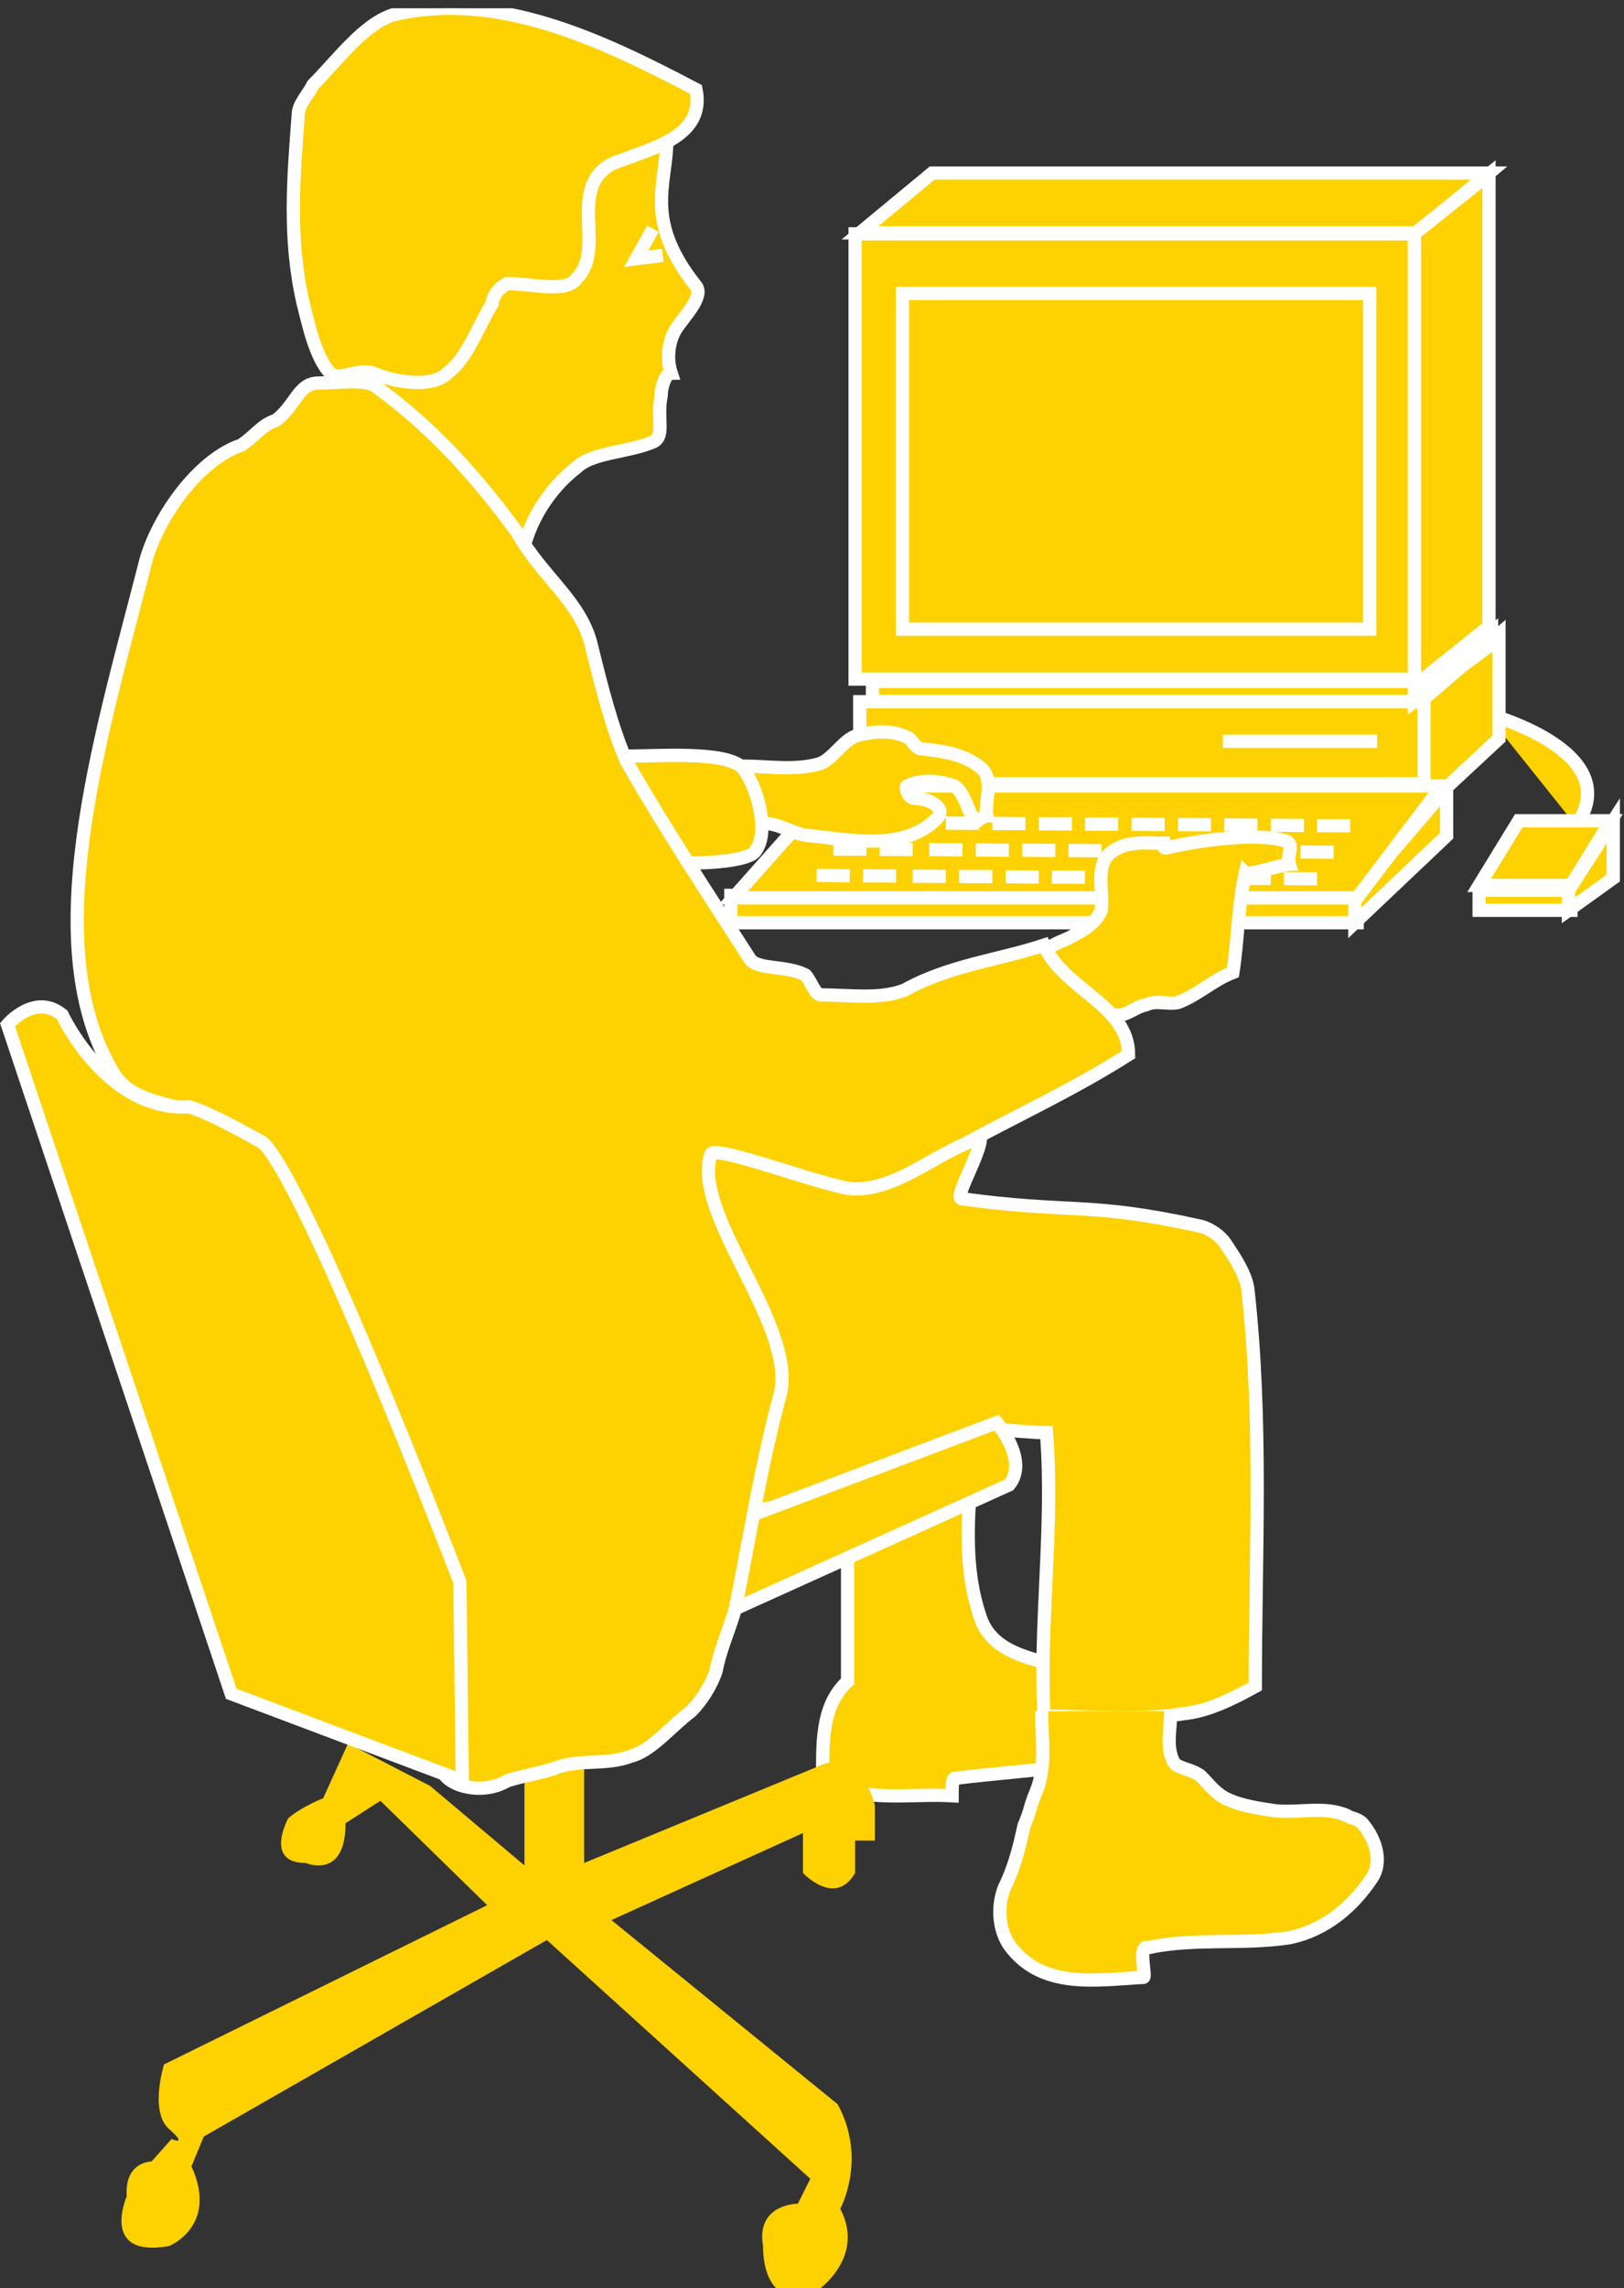 <?xml version="1.0" encoding="UTF-8"?>
<svg xmlns="http://www.w3.org/2000/svg" xmlns:xlink="http://www.w3.org/1999/xlink" width="49pt" height="69pt" viewBox="0 0 49 69" version="1.1">
<rect x="0" y="0" width="49" height="69" fill="#333333" stroke="none"/>
<defs>
<clipPath id="clip1">
  <path d="M 0 0.25 L 48.961 0.25 L 48.961 69 L 0 69 L 0 0.25 Z M 0 0.25 "/>
</clipPath>
<clipPath id="clip2">
  <path d="M 0 0.25 L 48.961 0.25 L 48.961 69 L 0 69 L 0 0.25 Z M 0 0.25 "/>
</clipPath>
<clipPath id="clip3">
  <path d="M 0 0.25 L 48.961 0.25 L 48.961 69 L 0 69 L 0 0.25 Z M 0 0.25 "/>
</clipPath>
<clipPath id="clip4">
  <path d="M 0 0.25 L 48.961 0.25 L 48.961 69 L 0 69 L 0 0.25 Z M 0 0.25 "/>
</clipPath>
<clipPath id="clip5">
  <path d="M 0 0.25 L 48.961 0.25 L 48.961 69 L 0 69 L 0 0.25 Z M 0 0.25 "/>
</clipPath>
<clipPath id="clip6">
  <path d="M 0 0.25 L 48.961 0.25 L 48.961 69 L 0 69 L 0 0.25 Z M 0 0.25 "/>
</clipPath>
</defs>
<g id="surface0">
<g clip-path="url(#clip1)" clip-rule="nonzero">
<path style="fill-rule:nonzero;fill:#FED100;fill-opacity:1;stroke-width:0.4;stroke-linecap:butt;stroke-linejoin:miter;stroke:#FFFFFF;stroke-opacity:1;stroke-miterlimit:4;" d="M 47.551 44.102 C 49.129 46.352 44.852 47.477 44.852 47.477 " transform="matrix(1,0,0,-1,0,69)"/>
</g>
<path style=" stroke:none;fill-rule:nonzero;fill:#FED100;fill-opacity:1;" d="M 44.926 5.219 L 42.754 7.02 L 25.949 7.02 L 28.125 5.219 L 44.926 5.219 "/>
<path style="fill:none;stroke-width:0.4;stroke-linecap:butt;stroke-linejoin:miter;stroke:#FFFFFF;stroke-opacity:1;stroke-miterlimit:4;" d="M 44.926 63.781 L 42.754 61.98 L 25.949 61.98 L 28.125 63.781 L 44.926 63.781 Z M 44.926 63.781 " transform="matrix(1,0,0,-1,0,69)"/>
<path style=" stroke:none;fill-rule:nonzero;fill:#FED100;fill-opacity:1;" d="M 25.801 7.051 L 42.754 7.051 L 42.754 20.477 L 25.801 20.477 L 25.801 7.051 Z M 25.801 7.051 "/>
<path style="fill:none;stroke-width:0.4;stroke-linecap:butt;stroke-linejoin:miter;stroke:#FFFFFF;stroke-opacity:1;stroke-miterlimit:4;" d="M 25.801 48.523 L 42.754 48.523 L 42.754 61.949 L 25.801 61.949 L 25.801 48.523 Z M 25.801 48.523 " transform="matrix(1,0,0,-1,0,69)"/>
<path style=" stroke:none;fill-rule:nonzero;fill:#FED100;fill-opacity:1;" d="M 44.926 18.891 L 44.926 5.25 L 42.676 7.051 L 42.676 20.691 L 44.926 18.891 "/>
<path style="fill:none;stroke-width:0.4;stroke-linecap:butt;stroke-linejoin:miter;stroke:#FFFFFF;stroke-opacity:1;stroke-miterlimit:4;" d="M 44.926 50.109 L 44.926 63.75 L 42.676 61.949 L 42.676 48.309 L 44.926 50.109 Z M 44.926 50.109 " transform="matrix(1,0,0,-1,0,69)"/>
<path style="fill-rule:nonzero;fill:#FED100;fill-opacity:1;stroke-width:0.4;stroke-linecap:butt;stroke-linejoin:miter;stroke:#FFFFFF;stroke-opacity:1;stroke-miterlimit:4;" d="M 20.102 65.102 C 20.25 63.602 19.273 62.551 21 60.375 C 21.254 60.059 20.625 59.438 20.398 59.082 C 20.176 58.727 20.102 58.199 20.25 57.75 C 20.102 57.75 19.949 57.375 19.949 57.074 C 19.801 56.324 20.102 55.801 19.648 55.652 C 18.898 55.352 17.852 55.352 17.398 54.902 C 16.801 54.449 16.199 53.699 15.898 52.801 C 15.75 52.801 15.449 52.801 15.301 52.801 C 13.949 54.152 12.301 57 10.352 57.602 C 9.602 59.551 10.949 61.199 11.852 62.852 C 12.898 64.652 14.852 65.852 16.949 66 " transform="matrix(1,0,0,-1,0,69)"/>
<g clip-path="url(#clip2)" clip-rule="nonzero">
<path style=" stroke:none;fill-rule:nonzero;fill:#FED100;fill-opacity:1;" d="M 9.977 11.262 C 10.215 11.5 10.801 11.098 11.25 11.25 C 12 11.551 13.051 11.699 13.5 11.25 C 14.102 10.801 14.398 9.898 14.852 9.148 C 14.852 9 15 8.699 15.301 8.551 C 16.051 8.551 17.102 8.848 17.398 8.398 C 18.301 7.5 17.102 5.699 18.449 4.949 C 19.5 4.5 21.301 4.199 21 2.699 C 18.148 1.199 15 -0.301 11.852 0.449 C 10.949 0.75 10.199 1.801 9.449 2.551 C 9.301 2.848 9 3.148 9 3.449 C 8.852 5.398 8.699 7.199 9.148 9.148 C 9.301 9.75 9.523 10.812 9.977 11.262 "/>
<path style="fill:none;stroke-width:0.4;stroke-linecap:butt;stroke-linejoin:miter;stroke:#FFFFFF;stroke-opacity:1;stroke-miterlimit:4;" d="M 9.977 57.738 C 10.215 57.5 10.801 57.902 11.25 57.75 C 12 57.449 13.051 57.301 13.5 57.75 C 14.102 58.199 14.398 59.102 14.852 59.852 C 14.852 60 15 60.301 15.301 60.449 C 16.051 60.449 17.102 60.152 17.398 60.602 C 18.301 61.5 17.102 63.301 18.449 64.051 C 19.5 64.5 21.301 64.801 21 66.301 C 18.148 67.801 15 69.301 11.852 68.551 C 10.949 68.25 10.199 67.199 9.449 66.449 C 9.301 66.152 9 65.852 9 65.551 C 8.852 63.602 8.699 61.801 9.148 59.852 C 9.301 59.25 9.523 58.188 9.977 57.738 Z M 9.977 57.738 " transform="matrix(1,0,0,-1,0,69)"/>
</g>
<path style="fill-rule:nonzero;fill:#FED100;fill-opacity:1;stroke-width:0.4;stroke-linecap:butt;stroke-linejoin:miter;stroke:#FFFFFF;stroke-opacity:1;stroke-miterlimit:4;" d="M 25.574 21.898 C 25.574 20.699 25.574 19.5 25.574 18.301 C 24.75 17.551 24.824 16.352 24.824 15.301 C 26.023 14.625 27.449 14.926 28.727 14.852 C 28.727 15.074 28.727 15.375 28.801 15.375 C 30 15.523 31.125 15.602 32.324 15.75 C 32.625 16.574 32.773 17.551 32.773 18.449 C 31.727 18.977 30.148 18.898 29.625 20.102 C 29.176 21.301 29.176 22.574 29.25 23.773 " transform="matrix(1,0,0,-1,0,69)"/>
<path style="fill-rule:nonzero;fill:#FED100;fill-opacity:1;stroke-width:0.4;stroke-linecap:butt;stroke-linejoin:miter;stroke:#FFFFFF;stroke-opacity:1;stroke-miterlimit:4;" d="M 21.375 23.477 C 24.148 23.176 26.551 24.676 29.102 25.727 C 29.773 26.023 30.75 25.801 31.574 25.801 C 31.801 22.949 31.352 20.102 31.5 17.25 C 32.926 17.25 34.273 17.102 35.699 17.324 C 36.449 17.398 37.199 17.773 37.875 18.148 C 37.875 22.125 38.102 26.102 37.648 30.148 C 37.574 30.602 37.273 31.051 36.977 31.5 C 36.824 31.727 36.523 31.949 36.227 32.023 C 32.852 32.773 32.324 32.398 29.023 32.852 C 28.727 32.852 29.773 34.5 29.551 34.801 C 28.961 35.59 21.148 35.176 20.176 35.102 " transform="matrix(1,0,0,-1,0,69)"/>
<path style="fill-rule:nonzero;fill:#FED100;fill-opacity:1;stroke-width:0.4;stroke-linecap:butt;stroke-linejoin:miter;stroke:#FFFFFF;stroke-opacity:1;stroke-miterlimit:4;" d="M 35.324 17.398 C 35.324 16.875 35.176 16.352 35.398 15.898 C 35.477 15.676 35.926 15.676 36.227 15.449 C 36.449 15.227 36.676 14.926 36.977 14.773 C 37.426 14.551 37.949 14.477 38.477 14.398 C 39.227 14.324 39.977 14.551 40.648 14.25 C 40.727 14.176 40.949 14.176 41.102 14.023 C 41.551 13.5 41.699 12.824 41.398 12.375 C 40.801 11.477 39.977 10.801 38.926 10.574 C 37.5 10.352 36.074 10.574 34.648 10.273 C 34.5 10.273 34.574 10.273 34.5 10.199 C 34.426 9.977 34.574 9.375 34.5 9.375 C 33.074 9.301 31.426 9 30.449 10.352 C 30.148 10.801 30.074 11.477 30.301 12.074 C 30.602 12.676 30.75 13.273 30.898 13.949 C 31.125 14.477 31.051 14.477 31.273 15 C 31.574 15.75 31.426 16.574 31.426 17.398 " transform="matrix(1,0,0,-1,0,69)"/>
<g clip-path="url(#clip3)" clip-rule="nonzero">
<path style=" stroke:none;fill-rule:nonzero;fill:#FED100;fill-opacity:1;" d="M 17.625 52.426 L 17.625 56.176 L 24.898 53.176 C 26.102 52.949 26.398 54.449 26.398 54.449 L 26.398 55.5 L 25.801 55.5 L 25.801 56.477 C 25.199 57.523 24.227 56.477 24.227 56.477 L 24.227 55.273 L 18.449 57.898 L 25.273 63.449 C 26.176 65.102 25.352 66.602 25.352 66.602 C 26.102 68.023 24.75 69 24.75 69 C 22.949 69.898 23.023 67.727 23.023 67.727 C 22.801 66.449 24.074 66.449 24.074 66.449 L 24.449 65.699 L 16.5 58.5 L 6.148 64.426 L 5.777 65.324 C 6.602 67.125 5.102 67.727 5.102 67.727 C 3 68.102 3.824 66.227 3.824 66.227 C 3.75 65.176 4.574 65.176 4.574 65.176 L 5.176 64.5 C 5.176 64.5 5.699 64.727 5.102 64.199 C 4.5 63.676 4.949 62.25 4.949 62.25 L 14.699 57.449 L 11.477 54.301 L 10.426 54.977 C 10.426 56.699 9.227 56.176 9.227 56.176 C 7.949 56.176 8.699 54.824 8.699 54.824 C 9.148 54.449 9.75 54.227 9.75 54.227 L 10.5 52.574 L 12.977 53.852 L 15.824 56.25 L 15.824 52.949 "/>
</g>
<path style="fill-rule:nonzero;fill:#FED100;fill-opacity:1;stroke-width:0.4;stroke-linecap:butt;stroke-linejoin:miter;stroke:#FFFFFF;stroke-opacity:1;stroke-miterlimit:4;" d="M 21.977 20.398 L 30.449 24.227 C 31.051 24.977 30.074 26.102 30.074 26.102 L 22.125 23.102 " transform="matrix(1,0,0,-1,0,69)"/>
<path style=" stroke:none;fill-rule:nonzero;fill:#FED100;fill-opacity:1;" d="M 27.227 8.848 L 41.328 8.848 L 41.328 18.973 L 27.227 18.973 L 27.227 8.848 Z M 27.227 8.848 "/>
<path style="fill:none;stroke-width:0.4;stroke-linecap:butt;stroke-linejoin:miter;stroke:#FFFFFF;stroke-opacity:1;stroke-miterlimit:4;" d="M 27.227 50.027 L 41.328 50.027 L 41.328 60.152 L 27.227 60.152 L 27.227 50.027 Z M 27.227 50.027 " transform="matrix(1,0,0,-1,0,69)"/>
<path style=" stroke:none;fill-rule:nonzero;fill:#FED100;fill-opacity:1;" d="M 25.941 21.16 L 42.965 21.16 L 42.965 23.633 L 25.941 23.633 L 25.941 21.16 Z M 25.941 21.16 "/>
<path style="fill:none;stroke-width:0.4;stroke-linecap:butt;stroke-linejoin:miter;stroke:#FFFFFF;stroke-opacity:1;stroke-miterlimit:4;" d="M 25.941 45.367 L 42.965 45.367 L 42.965 47.84 L 25.941 47.84 L 25.941 45.367 Z M 25.941 45.367 " transform="matrix(1,0,0,-1,0,69)"/>
<path style=" stroke:none;fill-rule:nonzero;fill:#FED100;fill-opacity:1;" d="M 22.051 27 L 40.949 27 L 40.949 27.824 L 22.051 27.824 L 22.051 27 Z M 22.051 27 "/>
<path style="fill:none;stroke-width:0.4;stroke-linecap:butt;stroke-linejoin:miter;stroke:#FFFFFF;stroke-opacity:1;stroke-miterlimit:4;" d="M 22.051 41.176 L 40.949 41.176 L 40.949 42 L 22.051 42 L 22.051 41.176 Z M 22.051 41.176 " transform="matrix(1,0,0,-1,0,69)"/>
<path style=" stroke:none;fill-rule:nonzero;fill:#FED100;fill-opacity:1;" d="M 44.629 26.852 L 47.398 26.852 L 47.398 27.449 L 44.629 27.449 L 44.629 26.852 Z M 44.629 26.852 "/>
<path style="fill:none;stroke-width:0.4;stroke-linecap:butt;stroke-linejoin:miter;stroke:#FFFFFF;stroke-opacity:1;stroke-miterlimit:4;" d="M 44.629 41.551 L 47.398 41.551 L 47.398 42.152 L 44.629 42.152 L 44.629 41.551 Z M 44.629 41.551 " transform="matrix(1,0,0,-1,0,69)"/>
<path style=" stroke:none;fill-rule:nonzero;fill:#FED100;fill-opacity:1;" d="M 47.398 26.699 L 48.602 24.75 L 45.824 24.75 L 44.629 26.699 L 47.398 26.699 "/>
<g clip-path="url(#clip4)" clip-rule="nonzero">
<path style="fill:none;stroke-width:0.4;stroke-linecap:butt;stroke-linejoin:miter;stroke:#FFFFFF;stroke-opacity:1;stroke-miterlimit:4;" d="M 47.398 42.301 L 48.602 44.25 L 45.824 44.25 L 44.629 42.301 L 47.398 42.301 Z M 47.398 42.301 " transform="matrix(1,0,0,-1,0,69)"/>
</g>
<path style=" stroke:none;fill-rule:nonzero;fill:#FED100;fill-opacity:1;" d="M 48.676 26.477 L 48.676 24.75 L 47.324 26.852 L 47.324 27.449 L 48.676 26.477 "/>
<g clip-path="url(#clip5)" clip-rule="nonzero">
<path style="fill:none;stroke-width:0.4;stroke-linecap:butt;stroke-linejoin:miter;stroke:#FFFFFF;stroke-opacity:1;stroke-miterlimit:4;" d="M 48.676 42.523 L 48.676 44.25 L 47.324 42.148 L 47.324 41.551 L 48.676 42.523 Z M 48.676 42.523 " transform="matrix(1,0,0,-1,0,69)"/>
</g>
<path style=" stroke:none;fill-rule:nonzero;fill:#FED100;fill-opacity:1;" d="M 43.648 25.199 L 43.648 23.773 L 40.879 27 L 40.879 27.824 L 43.648 25.199 "/>
<path style="fill:none;stroke-width:0.4;stroke-linecap:butt;stroke-linejoin:miter;stroke:#FFFFFF;stroke-opacity:1;stroke-miterlimit:4;" d="M 43.648 43.801 L 43.648 45.227 L 40.879 42 L 40.879 41.176 L 43.648 43.801 Z M 43.648 43.801 " transform="matrix(1,0,0,-1,0,69)"/>
<path style=" stroke:none;fill-rule:nonzero;fill:#FED100;fill-opacity:1;" d="M 45.227 22.273 L 45.227 19.125 L 42.965 21.07 L 42.965 24.375 L 45.227 22.273 "/>
<path style="fill:none;stroke-width:0.4;stroke-linecap:butt;stroke-linejoin:miter;stroke:#FFFFFF;stroke-opacity:1;stroke-miterlimit:4;" d="M 45.227 46.727 L 45.227 49.875 L 42.965 47.93 L 42.965 44.625 L 45.227 46.727 Z M 45.227 46.727 " transform="matrix(1,0,0,-1,0,69)"/>
<path style=" stroke:none;fill-rule:nonzero;fill:#FED100;fill-opacity:1;" d="M 26.324 20.551 L 42.824 20.551 L 42.824 21.148 L 26.324 21.148 L 26.324 20.551 Z M 26.324 20.551 "/>
<path style="fill:none;stroke-width:0.4;stroke-linecap:butt;stroke-linejoin:miter;stroke:#FFFFFF;stroke-opacity:1;stroke-miterlimit:4;" d="M 26.324 47.852 L 42.824 47.852 L 42.824 48.453 L 26.324 48.453 L 26.324 47.852 Z M 26.324 47.852 " transform="matrix(1,0,0,-1,0,69)"/>
<path style=" stroke:none;fill-rule:nonzero;fill:#FED100;fill-opacity:1;" d="M 45.004 19.426 L 45.004 19.039 L 42.676 20.766 L 42.676 21.148 L 45.004 19.426 "/>
<path style="fill:none;stroke-width:0.4;stroke-linecap:butt;stroke-linejoin:miter;stroke:#FFFFFF;stroke-opacity:1;stroke-miterlimit:4;" d="M 45.004 49.574 L 45.004 49.961 L 42.676 48.234 L 42.676 47.852 L 45.004 49.574 Z M 45.004 49.574 " transform="matrix(1,0,0,-1,0,69)"/>
<path style=" stroke:none;fill-rule:nonzero;fill:#FED100;fill-opacity:1;" d="M 43.504 23.699 L 40.949 27.074 L 22.125 27.074 L 25.125 23.699 L 43.504 23.699 "/>
<path style="fill:none;stroke-width:0.4;stroke-linecap:butt;stroke-linejoin:miter;stroke:#FFFFFF;stroke-opacity:1;stroke-miterlimit:4;" d="M 43.504 45.301 L 40.949 41.926 L 22.125 41.926 L 25.125 45.301 L 43.504 45.301 Z M 43.504 45.301 " transform="matrix(1,0,0,-1,0,69)"/>
<path style="fill-rule:nonzero;fill:#FED100;fill-opacity:1;stroke-width:0.4;stroke-linecap:butt;stroke-linejoin:miter;stroke:#FFFFFF;stroke-opacity:1;stroke-miterlimit:4;" d="M 36.898 46.648 L 41.551 46.648 " transform="matrix(1,0,0,-1,0,69)"/>
<path style="fill-rule:nonzero;fill:#FED100;fill-opacity:1;stroke-width:0.4;stroke-linecap:butt;stroke-linejoin:miter;stroke:#FFFFFF;stroke-opacity:1;stroke-miterlimit:4;" d="M 19.699 62.102 L 19.199 61.199 L 20 61.301 " transform="matrix(1,0,0,-1,0,69)"/>
<path style="fill-rule:nonzero;fill:#FED100;fill-opacity:1;stroke-width:0.4;stroke-linecap:butt;stroke-linejoin:miter;stroke:#FFFFFF;stroke-opacity:1;stroke-miterlimit:4;" d="M 28.539 44.18 L 29.539 44.176 " transform="matrix(1,0,0,-1,0,69)"/>
<path style="fill-rule:nonzero;fill:#FED100;fill-opacity:1;stroke-width:0.4;stroke-linecap:butt;stroke-linejoin:miter;stroke:#FFFFFF;stroke-opacity:1;stroke-miterlimit:4;" d="M 29.941 44.172 L 30.941 44.164 " transform="matrix(1,0,0,-1,0,69)"/>
<path style="fill-rule:nonzero;fill:#FED100;fill-opacity:1;stroke-width:0.4;stroke-linecap:butt;stroke-linejoin:miter;stroke:#FFFFFF;stroke-opacity:1;stroke-miterlimit:4;" d="M 25.641 44.199 L 26.641 44.191 " transform="matrix(1,0,0,-1,0,69)"/>
<path style="fill-rule:nonzero;fill:#FED100;fill-opacity:1;stroke-width:0.4;stroke-linecap:butt;stroke-linejoin:miter;stroke:#FFFFFF;stroke-opacity:1;stroke-miterlimit:4;" d="M 27.039 44.191 L 28.039 44.184 " transform="matrix(1,0,0,-1,0,69)"/>
<path style="fill-rule:nonzero;fill:#FED100;fill-opacity:1;stroke-width:0.4;stroke-linecap:butt;stroke-linejoin:miter;stroke:#FFFFFF;stroke-opacity:1;stroke-miterlimit:4;" d="M 31.344 44.16 L 32.344 44.156 " transform="matrix(1,0,0,-1,0,69)"/>
<path style="fill-rule:nonzero;fill:#FED100;fill-opacity:1;stroke-width:0.4;stroke-linecap:butt;stroke-linejoin:miter;stroke:#FFFFFF;stroke-opacity:1;stroke-miterlimit:4;" d="M 32.738 44.152 L 33.738 44.148 " transform="matrix(1,0,0,-1,0,69)"/>
<path style="fill-rule:nonzero;fill:#FED100;fill-opacity:1;stroke-width:0.4;stroke-linecap:butt;stroke-linejoin:miter;stroke:#FFFFFF;stroke-opacity:1;stroke-miterlimit:4;" d="M 34.141 44.145 L 35.141 44.137 " transform="matrix(1,0,0,-1,0,69)"/>
<path style="fill-rule:nonzero;fill:#FED100;fill-opacity:1;stroke-width:0.4;stroke-linecap:butt;stroke-linejoin:miter;stroke:#FFFFFF;stroke-opacity:1;stroke-miterlimit:4;" d="M 35.539 44.137 L 36.539 44.129 " transform="matrix(1,0,0,-1,0,69)"/>
<path style="fill-rule:nonzero;fill:#FED100;fill-opacity:1;stroke-width:0.4;stroke-linecap:butt;stroke-linejoin:miter;stroke:#FFFFFF;stroke-opacity:1;stroke-miterlimit:4;" d="M 36.941 44.125 L 37.941 44.117 " transform="matrix(1,0,0,-1,0,69)"/>
<path style="fill-rule:nonzero;fill:#FED100;fill-opacity:1;stroke-width:0.4;stroke-linecap:butt;stroke-linejoin:miter;stroke:#FFFFFF;stroke-opacity:1;stroke-miterlimit:4;" d="M 38.344 44.117 L 39.344 44.109 " transform="matrix(1,0,0,-1,0,69)"/>
<path style="fill-rule:nonzero;fill:#FED100;fill-opacity:1;stroke-width:0.4;stroke-linecap:butt;stroke-linejoin:miter;stroke:#FFFFFF;stroke-opacity:1;stroke-miterlimit:4;" d="M 39.738 44.105 L 40.738 44.102 " transform="matrix(1,0,0,-1,0,69)"/>
<path style="fill-rule:nonzero;fill:#FED100;fill-opacity:1;stroke-width:0.4;stroke-linecap:butt;stroke-linejoin:miter;stroke:#FFFFFF;stroke-opacity:1;stroke-miterlimit:4;" d="M 28.039 43.383 L 29.039 43.375 " transform="matrix(1,0,0,-1,0,69)"/>
<path style="fill-rule:nonzero;fill:#FED100;fill-opacity:1;stroke-width:0.4;stroke-linecap:butt;stroke-linejoin:miter;stroke:#FFFFFF;stroke-opacity:1;stroke-miterlimit:4;" d="M 29.441 43.371 L 30.441 43.363 " transform="matrix(1,0,0,-1,0,69)"/>
<path style="fill-rule:nonzero;fill:#FED100;fill-opacity:1;stroke-width:0.4;stroke-linecap:butt;stroke-linejoin:miter;stroke:#FFFFFF;stroke-opacity:1;stroke-miterlimit:4;" d="M 25.141 43.398 L 26.141 43.395 " transform="matrix(1,0,0,-1,0,69)"/>
<path style="fill-rule:nonzero;fill:#FED100;fill-opacity:1;stroke-width:0.4;stroke-linecap:butt;stroke-linejoin:miter;stroke:#FFFFFF;stroke-opacity:1;stroke-miterlimit:4;" d="M 26.539 43.391 L 27.539 43.383 " transform="matrix(1,0,0,-1,0,69)"/>
<path style="fill-rule:nonzero;fill:#FED100;fill-opacity:1;stroke-width:0.4;stroke-linecap:butt;stroke-linejoin:miter;stroke:#FFFFFF;stroke-opacity:1;stroke-miterlimit:4;" d="M 30.844 43.363 L 31.844 43.355 " transform="matrix(1,0,0,-1,0,69)"/>
<path style="fill-rule:nonzero;fill:#FED100;fill-opacity:1;stroke-width:0.4;stroke-linecap:butt;stroke-linejoin:miter;stroke:#FFFFFF;stroke-opacity:1;stroke-miterlimit:4;" d="M 32.238 43.355 L 33.238 43.348 " transform="matrix(1,0,0,-1,0,69)"/>
<path style="fill-rule:nonzero;fill:#FED100;fill-opacity:1;stroke-width:0.4;stroke-linecap:butt;stroke-linejoin:miter;stroke:#FFFFFF;stroke-opacity:1;stroke-miterlimit:4;" d="M 33.641 43.344 L 34.641 43.34 " transform="matrix(1,0,0,-1,0,69)"/>
<path style="fill-rule:nonzero;fill:#FED100;fill-opacity:1;stroke-width:0.4;stroke-linecap:butt;stroke-linejoin:miter;stroke:#FFFFFF;stroke-opacity:1;stroke-miterlimit:4;" d="M 35.039 43.336 L 36.039 43.328 " transform="matrix(1,0,0,-1,0,69)"/>
<path style="fill-rule:nonzero;fill:#FED100;fill-opacity:1;stroke-width:0.4;stroke-linecap:butt;stroke-linejoin:miter;stroke:#FFFFFF;stroke-opacity:1;stroke-miterlimit:4;" d="M 36.441 43.324 L 37.441 43.32 " transform="matrix(1,0,0,-1,0,69)"/>
<path style="fill-rule:nonzero;fill:#FED100;fill-opacity:1;stroke-width:0.4;stroke-linecap:butt;stroke-linejoin:miter;stroke:#FFFFFF;stroke-opacity:1;stroke-miterlimit:4;" d="M 37.844 43.316 L 38.844 43.312 " transform="matrix(1,0,0,-1,0,69)"/>
<path style="fill-rule:nonzero;fill:#FED100;fill-opacity:1;stroke-width:0.4;stroke-linecap:butt;stroke-linejoin:miter;stroke:#FFFFFF;stroke-opacity:1;stroke-miterlimit:4;" d="M 39.238 43.309 L 40.238 43.301 " transform="matrix(1,0,0,-1,0,69)"/>
<path style="fill-rule:nonzero;fill:#FED100;fill-opacity:1;stroke-width:0.4;stroke-linecap:butt;stroke-linejoin:miter;stroke:#FFFFFF;stroke-opacity:1;stroke-miterlimit:4;" d="M 27.539 42.578 L 28.539 42.574 " transform="matrix(1,0,0,-1,0,69)"/>
<path style="fill-rule:nonzero;fill:#FED100;fill-opacity:1;stroke-width:0.4;stroke-linecap:butt;stroke-linejoin:miter;stroke:#FFFFFF;stroke-opacity:1;stroke-miterlimit:4;" d="M 28.941 42.57 L 29.941 42.566 " transform="matrix(1,0,0,-1,0,69)"/>
<path style="fill-rule:nonzero;fill:#FED100;fill-opacity:1;stroke-width:0.4;stroke-linecap:butt;stroke-linejoin:miter;stroke:#FFFFFF;stroke-opacity:1;stroke-miterlimit:4;" d="M 24.641 42.602 L 25.641 42.594 " transform="matrix(1,0,0,-1,0,69)"/>
<path style="fill-rule:nonzero;fill:#FED100;fill-opacity:1;stroke-width:0.4;stroke-linecap:butt;stroke-linejoin:miter;stroke:#FFFFFF;stroke-opacity:1;stroke-miterlimit:4;" d="M 26.039 42.59 L 27.039 42.586 " transform="matrix(1,0,0,-1,0,69)"/>
<path style="fill-rule:nonzero;fill:#FED100;fill-opacity:1;stroke-width:0.4;stroke-linecap:butt;stroke-linejoin:miter;stroke:#FFFFFF;stroke-opacity:1;stroke-miterlimit:4;" d="M 30.344 42.562 L 31.344 42.555 " transform="matrix(1,0,0,-1,0,69)"/>
<path style="fill-rule:nonzero;fill:#FED100;fill-opacity:1;stroke-width:0.4;stroke-linecap:butt;stroke-linejoin:miter;stroke:#FFFFFF;stroke-opacity:1;stroke-miterlimit:4;" d="M 31.738 42.555 L 32.738 42.547 " transform="matrix(1,0,0,-1,0,69)"/>
<path style="fill-rule:nonzero;fill:#FED100;fill-opacity:1;stroke-width:0.4;stroke-linecap:butt;stroke-linejoin:miter;stroke:#FFFFFF;stroke-opacity:1;stroke-miterlimit:4;" d="M 33.141 42.543 L 34.141 42.539 " transform="matrix(1,0,0,-1,0,69)"/>
<path style="fill-rule:nonzero;fill:#FED100;fill-opacity:1;stroke-width:0.4;stroke-linecap:butt;stroke-linejoin:miter;stroke:#FFFFFF;stroke-opacity:1;stroke-miterlimit:4;" d="M 34.539 42.535 L 35.539 42.527 " transform="matrix(1,0,0,-1,0,69)"/>
<path style="fill-rule:nonzero;fill:#FED100;fill-opacity:1;stroke-width:0.4;stroke-linecap:butt;stroke-linejoin:miter;stroke:#FFFFFF;stroke-opacity:1;stroke-miterlimit:4;" d="M 35.941 42.527 L 36.941 42.52 " transform="matrix(1,0,0,-1,0,69)"/>
<path style="fill-rule:nonzero;fill:#FED100;fill-opacity:1;stroke-width:0.4;stroke-linecap:butt;stroke-linejoin:miter;stroke:#FFFFFF;stroke-opacity:1;stroke-miterlimit:4;" d="M 37.344 42.516 L 38.344 42.512 " transform="matrix(1,0,0,-1,0,69)"/>
<path style="fill-rule:nonzero;fill:#FED100;fill-opacity:1;stroke-width:0.4;stroke-linecap:butt;stroke-linejoin:miter;stroke:#FFFFFF;stroke-opacity:1;stroke-miterlimit:4;" d="M 38.738 42.508 L 39.738 42.5 " transform="matrix(1,0,0,-1,0,69)"/>
<path style="fill-rule:nonzero;fill:#FED100;fill-opacity:1;stroke-width:0.4;stroke-linecap:butt;stroke-linejoin:miter;stroke:#FFFFFF;stroke-opacity:1;stroke-miterlimit:4;" d="M 22.426 45.898 C 23.176 45.898 24 45.75 24.75 45.977 C 25.125 46.125 25.426 46.648 25.801 46.801 C 26.324 46.949 26.926 47.023 27.449 46.727 C 27.523 46.648 27.602 46.5 27.75 46.426 C 28.426 46.352 29.102 46.273 29.625 45.824 C 30 45.449 29.699 44.852 29.773 44.398 C 29.625 44.398 29.398 44.102 29.398 44.25 C 29.176 44.625 29.102 45.074 28.801 45.301 C 28.352 45.449 27.824 45.523 27.375 45.301 C 27.301 45.301 27.375 44.926 27.602 44.926 C 28.051 44.926 28.574 44.625 28.273 44.324 C 27.301 43.352 25.801 43.648 24.449 43.801 C 24 43.801 23.551 44.176 23.023 44.176 " transform="matrix(1,0,0,-1,0,69)"/>
<path style="fill-rule:nonzero;fill:#FED100;fill-opacity:1;stroke-width:0.4;stroke-linecap:butt;stroke-linejoin:miter;stroke:#FFFFFF;stroke-opacity:1;stroke-miterlimit:4;" d="M 33.602 38.398 C 33.977 38.324 34.199 38.625 34.574 38.699 C 34.875 38.852 35.25 38.699 35.551 38.773 C 36.148 39 36.602 39.449 37.199 39.676 C 37.352 40.648 37.352 41.699 37.574 42.676 C 37.648 42.602 38.824 42.949 38.898 42.949 C 38.824 43.176 39.051 43.551 38.824 43.625 C 38 43.926 36.074 43.648 35.176 43.426 C 35.102 43.426 35.102 43.5 35.102 43.574 C 34.574 43.574 34.051 43.648 33.602 43.352 C 33 42.977 33.301 42.227 33.227 41.551 C 33.074 41.176 32.699 40.949 32.398 40.801 C 32.176 40.648 31.801 40.574 31.574 40.352 " transform="matrix(1,0,0,-1,0,69)"/>
<path style="fill-rule:nonzero;fill:#FED100;fill-opacity:1;stroke-width:0.4;stroke-linecap:butt;stroke-linejoin:miter;stroke:#FFFFFF;stroke-opacity:1;stroke-miterlimit:4;" d="M 18.824 46.199 C 19.875 46.199 21.75 46.352 22.352 45.898 C 22.801 45.449 23.25 43.949 22.801 43.352 C 22.648 43.051 21.449 42.977 20.852 42.977 " transform="matrix(1,0,0,-1,0,69)"/>
<path style=" stroke:none;fill-rule:nonzero;fill:#FED100;fill-opacity:1;" d="M 9.602 11.551 C 10.199 11.551 11.102 11.398 11.398 11.699 C 13.051 12.898 14.398 14.398 15.602 16.051 C 16.352 17.398 17.551 18.148 17.852 19.5 C 18.148 20.699 18.449 21.898 18.898 22.949 C 20.102 25.051 21.301 26.852 22.648 28.949 C 22.949 29.25 23.699 29.102 24.301 29.398 C 24.449 29.551 24.602 30 24.75 30 C 25.648 30 26.551 30.148 27.301 29.852 C 28.648 29.102 30.148 28.949 31.5 28.5 C 32.102 29.852 34.051 30.301 34.051 31.801 C 32.398 32.852 30.75 33.602 29.102 34.5 C 28.051 34.949 27 35.852 25.801 35.852 C 25.051 35.852 21.602 34.5 21.449 34.801 C 20.852 36.602 24 39.898 23.551 42 C 22.949 44.25 22.648 46.199 22.199 48.449 C 22.051 49.051 21.75 49.648 21.602 50.398 C 21.449 50.852 21.148 51.301 20.852 51.602 C 20.25 52.051 19.648 52.801 19.051 52.949 C 18.301 53.25 17.477 53.023 16.727 53.324 C 16.273 53.477 15.75 53.551 15.301 53.699 C 14.551 54.148 13.5 53.852 13.352 53.398 C 12.602 51.301 13.199 48.898 12.449 46.801 C 10.949 42.602 9.688 38.941 6.898 34.199 C 6.309 33.188 4.176 33.574 3.449 32.398 C 1.082 28.562 3 22.352 4.352 17.098 C 4.652 15.75 5.926 13.875 7.273 13.426 C 7.727 13.125 7.875 12.824 8.324 12.676 C 8.926 12.223 9 11.551 9.602 11.551 "/>
<path style="fill:none;stroke-width:0.4;stroke-linecap:butt;stroke-linejoin:miter;stroke:#FFFFFF;stroke-opacity:1;stroke-miterlimit:4;" d="M 9.602 57.449 C 10.199 57.449 11.102 57.602 11.398 57.301 C 13.051 56.102 14.398 54.602 15.602 52.949 C 16.352 51.602 17.551 50.852 17.852 49.5 C 18.148 48.301 18.449 47.102 18.898 46.051 C 20.102 43.949 21.301 42.148 22.648 40.051 C 22.949 39.75 23.699 39.898 24.301 39.602 C 24.449 39.449 24.602 39 24.75 39 C 25.648 39 26.551 38.852 27.301 39.148 C 28.648 39.898 30.148 40.051 31.5 40.5 C 32.102 39.148 34.051 38.699 34.051 37.199 C 32.398 36.148 30.75 35.398 29.102 34.5 C 28.051 34.051 27 33.148 25.801 33.148 C 25.051 33.148 21.602 34.5 21.449 34.199 C 20.852 32.398 24 29.102 23.551 27 C 22.949 24.75 22.648 22.801 22.199 20.551 C 22.051 19.949 21.75 19.352 21.602 18.602 C 21.449 18.148 21.148 17.699 20.852 17.398 C 20.25 16.949 19.648 16.199 19.051 16.051 C 18.301 15.75 17.477 15.977 16.727 15.676 C 16.273 15.523 15.75 15.449 15.301 15.301 C 14.551 14.852 13.5 15.148 13.352 15.602 C 12.602 17.699 13.199 20.102 12.449 22.199 C 10.949 26.398 9.688 30.059 6.898 34.801 C 6.309 35.812 4.176 35.426 3.449 36.602 C 1.082 40.438 3 46.648 4.352 51.902 C 4.652 53.25 5.926 55.125 7.273 55.574 C 7.727 55.875 7.875 56.176 8.324 56.324 C 8.926 56.777 9 57.449 9.602 57.449 Z M 9.602 57.449 " transform="matrix(1,0,0,-1,0,69)"/>
<path style=" stroke:none;fill-rule:nonzero;fill:#FED100;fill-opacity:1;" d="M 6.977 51.074 L 13.949 53.699 L 13.875 47.699 C 8.699 34.352 7.875 34.426 7.875 34.426 C 6.148 33.449 5.699 33.375 5.699 33.375 C 3.227 33.523 1.875 30.602 1.875 30.602 C 1.051 29.926 0.227 30.898 0.227 30.898 L 6.977 51.074 "/>
<g clip-path="url(#clip6)" clip-rule="nonzero">
<path style="fill:none;stroke-width:0.4;stroke-linecap:butt;stroke-linejoin:miter;stroke:#FFFFFF;stroke-opacity:1;stroke-miterlimit:4;" d="M 6.977 17.926 L 13.949 15.301 L 13.875 21.301 C 8.699 34.648 7.875 34.574 7.875 34.574 C 6.148 35.551 5.699 35.625 5.699 35.625 C 3.227 35.477 1.875 38.398 1.875 38.398 C 1.051 39.074 0.227 38.102 0.227 38.102 L 6.977 17.926 Z M 6.977 17.926 " transform="matrix(1,0,0,-1,0,69)"/>
</g>
</g>
</svg>
